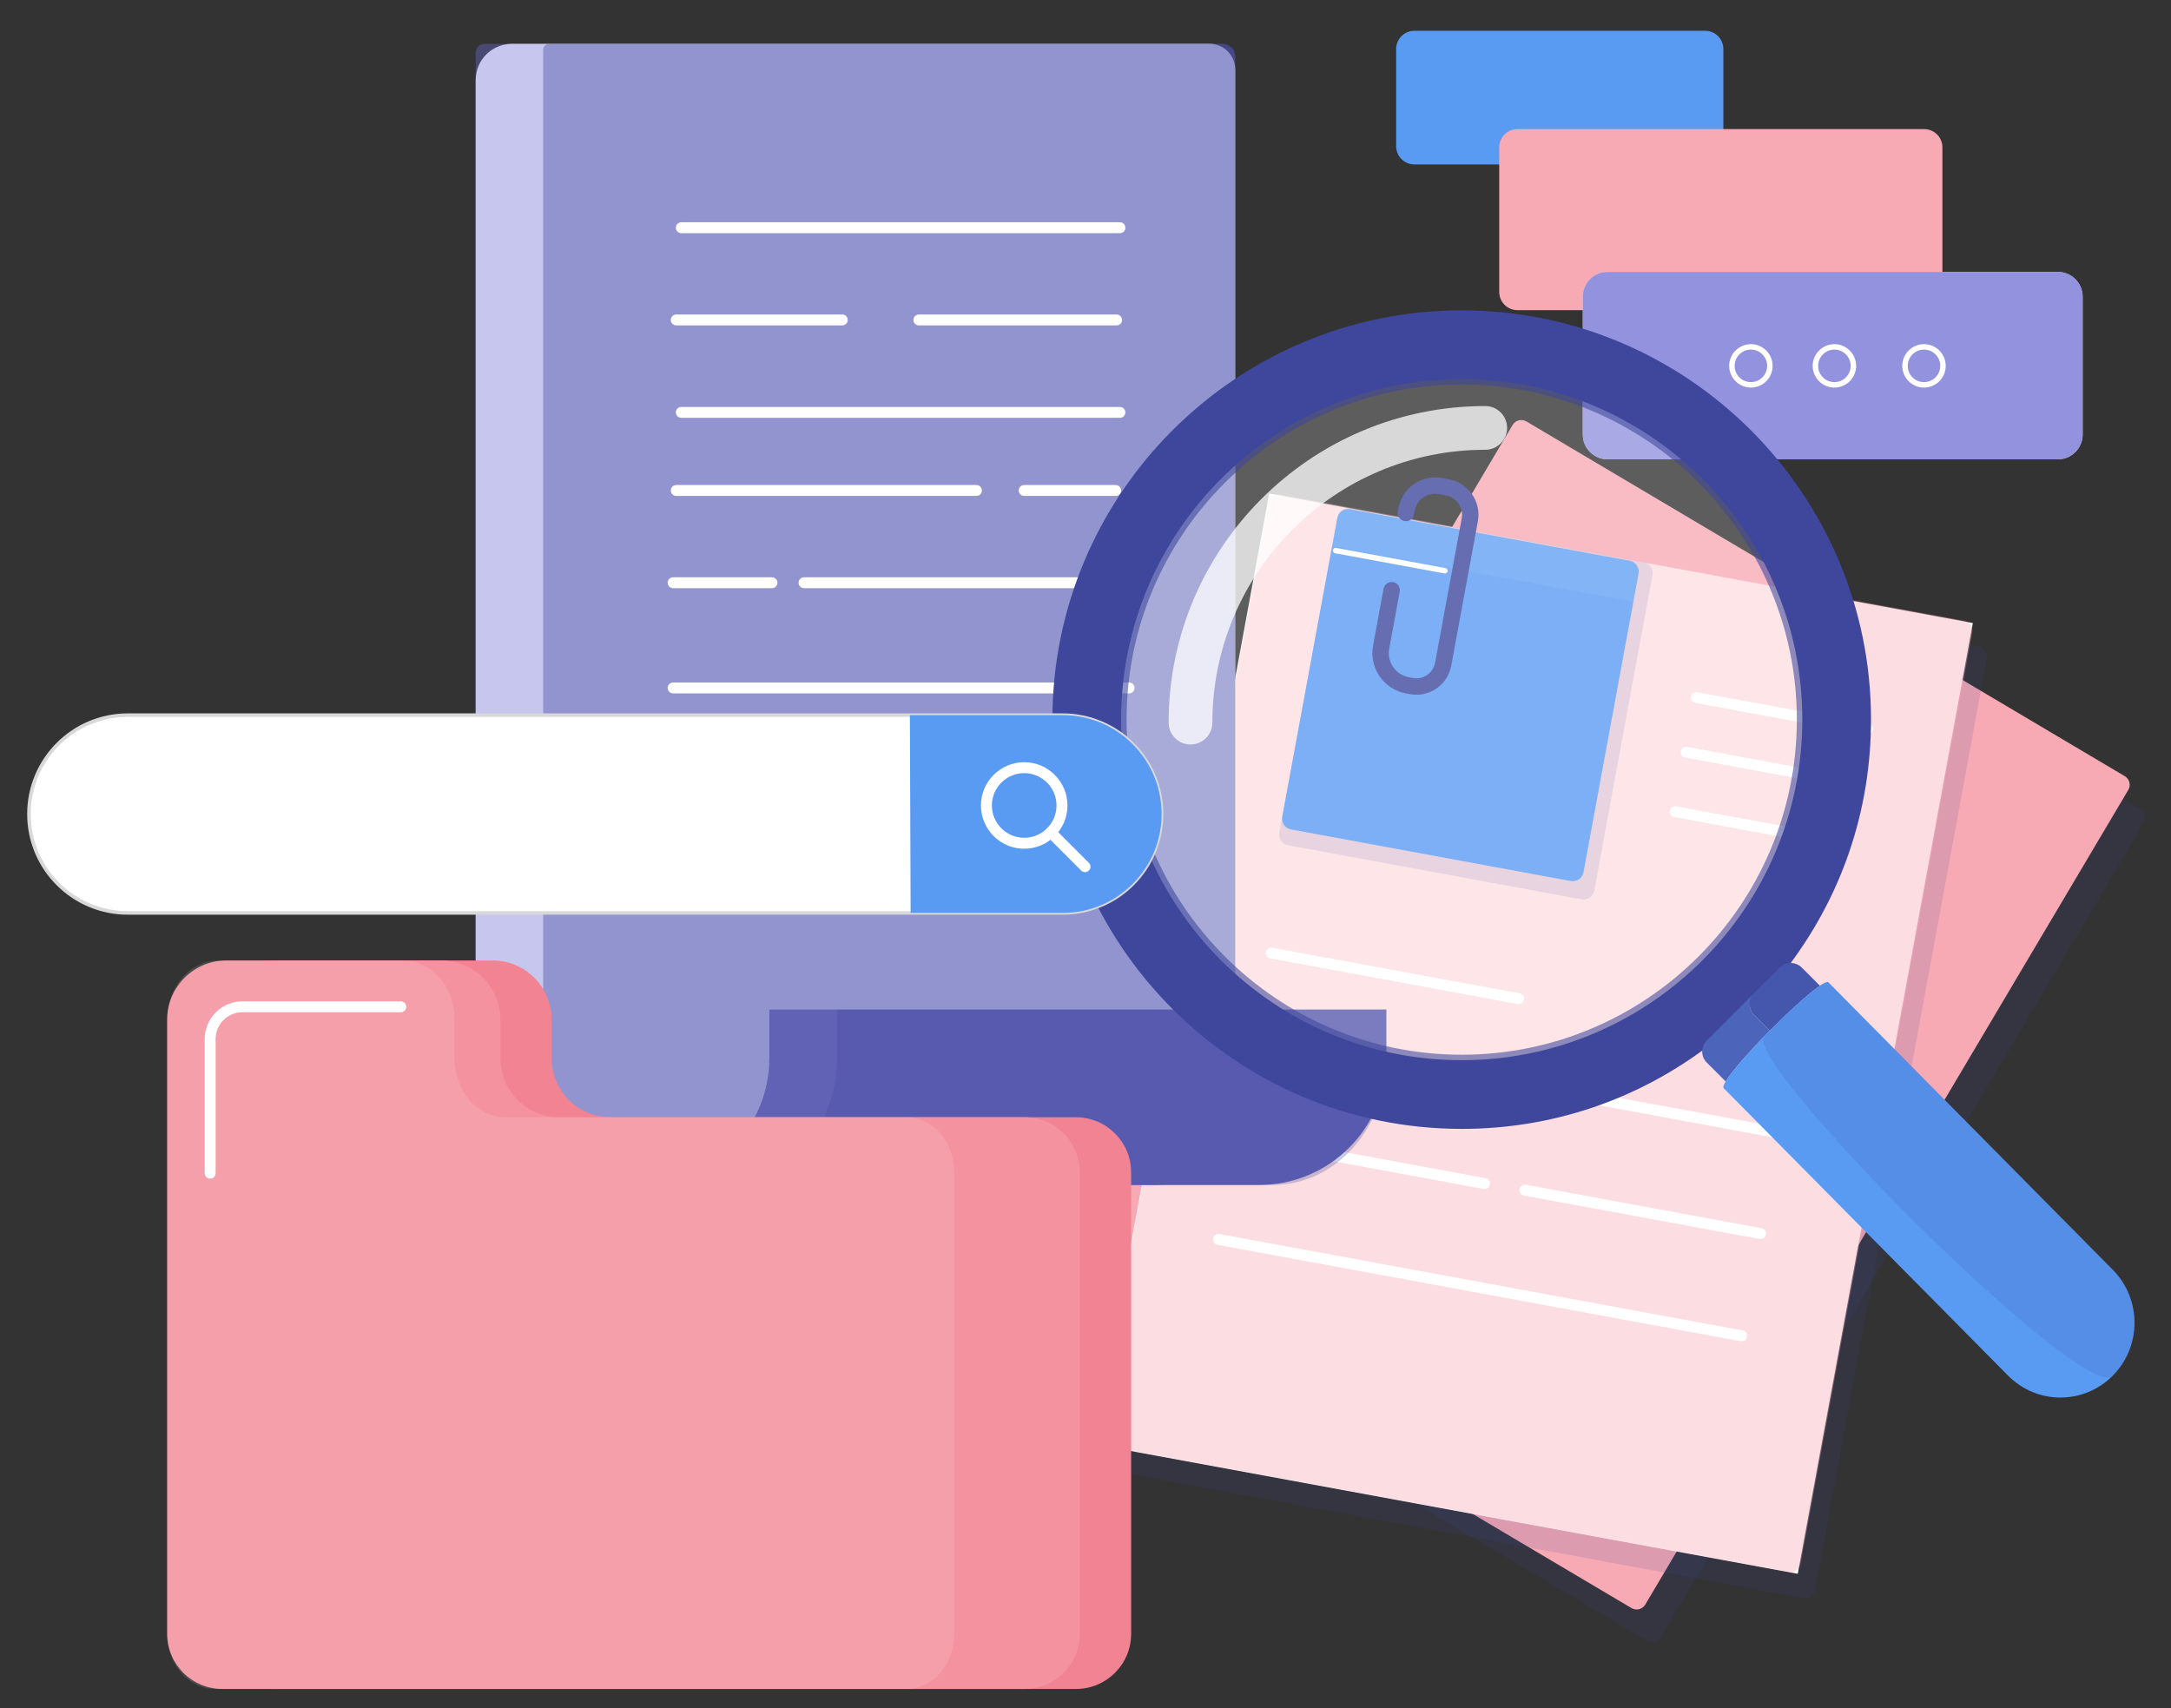 <?xml version="1.0" encoding="utf-8"?>
<!-- Generator: Adobe Illustrator 24.1.1, SVG Export Plug-In . SVG Version: 6.00 Build 0)  -->
<svg version="1.1" id="Layer_1" xmlns="http://www.w3.org/2000/svg" xmlns:xlink="http://www.w3.org/1999/xlink" x="0px" y="0px"
	 viewBox="0 0 612.68 482.16" enable-background="new 0 0 612.68 482.16" xml:space="preserve">
<rect x="0" y="0" width="612.68" height="482.16" fill="#333333" stroke="none"/>
<g>
	<g>
		<g>
			<path opacity="0.14" fill="#3E479B" d="M464.8,463.07l-168.84-100.1c-1.36-0.8-1.81-2.56-1-3.91l136.3-229.89
				c0.8-1.36,2.56-1.8,3.91-1l168.84,100.1c1.36,0.8,1.81,2.56,1,3.91l-136.3,229.89C467.91,463.42,466.16,463.87,464.8,463.07z"/>
			<path fill="#F7A9B4" d="M460.41,453.85l-168.84-100.1c-1.36-0.8-1.8-2.56-1-3.91l136.3-229.89c0.8-1.36,2.56-1.8,3.91-1
				l168.84,100.1c1.36,0.8,1.81,2.56,1,3.91l-136.3,229.89C463.52,454.21,461.77,454.66,460.41,453.85z"/>
		</g>
		<g>
			<path opacity="0.14" fill="#3E479B" d="M508.91,451.04l-193.03-35.58c-1.55-0.29-2.58-1.78-2.29-3.33l48.45-262.83
				c0.29-1.55,1.78-2.58,3.33-2.29l193.03,35.58c1.55,0.29,2.58,1.78,2.29,3.33l-48.45,262.83
				C511.95,450.3,510.47,451.32,508.91,451.04z"/>
			
				<rect x="296.53" y="190.63" transform="matrix(0.181 -0.983 0.983 0.181 67.719 664.602)" fill="#FFFFFF" width="272.97" height="202"/>
			<path opacity="0.39" fill="#F7A9B4" d="M504.79,443.65l-193.03-35.58c-1.55-0.29-2.58-1.78-2.29-3.33l48.45-262.83
				c0.29-1.55,1.78-2.58,3.33-2.29l193.03,35.58c1.55,0.29,2.58,1.78,2.29,3.33l-48.45,262.83
				C507.83,442.91,506.34,443.93,504.79,443.65z"/>
			<path fill="#FFFFFF" d="M527.02,207.34c-0.09,0-0.19-0.01-0.28-0.03l-48.32-8.91c-0.84-0.15-1.39-0.96-1.24-1.8
				c0.16-0.84,0.95-1.39,1.8-1.24l48.32,8.91c0.84,0.15,1.39,0.96,1.24,1.8C528.4,206.82,527.75,207.34,527.02,207.34z"/>
			<path fill="#FFFFFF" d="M524.17,222.77c-0.09,0-0.19-0.01-0.28-0.03l-48.32-8.91c-0.84-0.15-1.39-0.96-1.24-1.8
				c0.16-0.84,0.95-1.39,1.8-1.24l48.32,8.91c0.84,0.15,1.39,0.96,1.24,1.8C525.55,222.25,524.9,222.77,524.17,222.77z"/>
			<path fill="#FFFFFF" d="M521.08,239.55c-0.09,0-0.19-0.01-0.28-0.03l-48.32-8.91c-0.84-0.15-1.39-0.96-1.24-1.8
				c0.15-0.84,0.95-1.39,1.8-1.24l48.32,8.91c0.84,0.15,1.39,0.96,1.24,1.8C522.46,239.03,521.81,239.55,521.08,239.55z"/>
			<g>
				<path opacity="0.14" fill="#3E479B" d="M446.32,253.82l-82.79-15.26c-1.68-0.31-2.79-1.92-2.48-3.6l16.41-89.04
					c0.31-1.68,1.92-2.79,3.6-2.48l82.79,15.26c1.68,0.31,2.79,1.92,2.48,3.6l-16.41,89.04C449.61,253.02,448,254.13,446.32,253.82z
					"/>
				<path fill="#599AF2" d="M443.28,248.65l-78.93-14.55c-1.68-0.31-2.79-1.92-2.48-3.6l15.54-84.3c0.31-1.68,1.92-2.79,3.6-2.48
					l78.93,14.55c1.68,0.31,2.79,1.92,2.48,3.6l-15.54,84.3C446.57,247.85,444.96,248.96,443.28,248.65z"/>
				<path opacity="0.07" fill="#ECF1F7" d="M460.95,169.83l-85.01-15.67l1.48-8.04c0.3-1.63,1.87-2.71,3.5-2.41l79.21,14.6
					c1.57,0.29,2.61,1.8,2.32,3.37L460.95,169.83z"/>
				<path fill="#3E479B" d="M399.73,196.08c-0.6,0-1.21-0.05-1.81-0.17l-1.18-0.22c-6.25-1.15-10.4-7.18-9.25-13.43l2.97-16.11
					c0.23-1.26,1.45-2.09,2.7-1.86c1.26,0.23,2.09,1.44,1.86,2.7l-2.97,16.11c-0.69,3.74,1.79,7.34,5.53,8.03l1.18,0.22
					c2.91,0.54,5.71-1.39,6.24-4.3l7.52-40.77c0.55-3-1.44-5.89-4.44-6.44l-2.01-0.37c-3.2-0.59-6.26,1.53-6.84,4.71l-0.18,1.01
					c-0.23,1.26-1.45,2.09-2.7,1.86c-1.26-0.23-2.09-1.44-1.86-2.7l0.19-1.01c1.05-5.7,6.54-9.48,12.23-8.43l2.01,0.37
					c5.51,1.02,9.17,6.33,8.15,11.84l-7.52,40.77C408.66,192.71,404.45,196.08,399.73,196.08z"/>
				<path fill="#FFFFFF" d="M407.76,161.85c-0.05,0-0.09,0-0.14-0.01l-30.84-5.69c-0.42-0.08-0.7-0.48-0.62-0.9
					c0.08-0.42,0.47-0.7,0.9-0.62l30.85,5.69c0.42,0.08,0.7,0.48,0.62,0.9C408.45,161.59,408.13,161.85,407.76,161.85z"/>
			</g>
			<g>
				<path fill="#FFFFFF" d="M502.08,321.3c-0.09,0-0.19-0.01-0.28-0.03l-147.65-27.22c-0.84-0.15-1.39-0.96-1.24-1.8
					c0.16-0.84,0.95-1.4,1.8-1.24l147.65,27.22c0.84,0.15,1.39,0.96,1.24,1.8C503.46,320.78,502.81,321.3,502.08,321.3z"/>
				<path fill="#FFFFFF" d="M491.52,378.57c-0.09,0-0.19-0.01-0.28-0.03l-147.65-27.21c-0.84-0.15-1.39-0.96-1.24-1.8
					c0.15-0.84,0.95-1.4,1.8-1.24l147.65,27.21c0.84,0.15,1.39,0.96,1.24,1.8C492.9,378.05,492.25,378.57,491.52,378.57z"/>
				<path fill="#FFFFFF" d="M418.95,335.59c-0.09,0-0.19-0.01-0.28-0.03l-69.8-12.87c-0.84-0.15-1.39-0.96-1.24-1.8
					c0.16-0.84,0.95-1.4,1.8-1.24l69.8,12.87c0.84,0.15,1.39,0.96,1.24,1.8C420.33,335.07,419.68,335.59,418.95,335.59z"/>
				<path fill="#FFFFFF" d="M428.57,283.41c-0.09,0-0.19-0.01-0.28-0.03l-69.8-12.87c-0.84-0.15-1.39-0.96-1.24-1.8
					c0.16-0.84,0.95-1.39,1.8-1.24l69.8,12.87c0.84,0.15,1.39,0.96,1.24,1.8C429.95,282.89,429.3,283.41,428.57,283.41z"/>
				<path fill="#FFFFFF" d="M496.84,349.71c-0.09,0-0.19-0.01-0.28-0.03l-66.5-12.26c-0.84-0.15-1.39-0.96-1.24-1.8
					c0.15-0.84,0.95-1.4,1.8-1.24l66.5,12.26c0.84,0.15,1.39,0.96,1.24,1.8C498.22,349.19,497.57,349.71,496.84,349.71z"/>
			</g>
		</g>
		<g>
			<path fill="#599AF2" d="M481.21,46.41h-82.06c-2.84,0-5.14-2.3-5.14-5.14V13.83c0-2.84,2.3-5.14,5.14-5.14h82.06
				c2.84,0,5.14,2.3,5.14,5.14v27.45C486.35,44.11,484.05,46.41,481.21,46.41z"/>
			<path fill="#F7A9B4" d="M543.03,87.54H428.24c-2.84,0-5.14-2.3-5.14-5.14V41.58c0-2.84,2.3-5.14,5.14-5.14h114.79
				c2.84,0,5.14,2.3,5.14,5.14V82.4C548.17,85.24,545.87,87.54,543.03,87.54z"/>
			<g>
				<g>
					<g>
						<path fill="#FFFFFF" d="M453.66,76.74h127.11c3.84,0,6.98,3.14,6.98,6.98v38.94c0,3.84-3.14,6.98-6.98,6.98H453.66
							c-3.84,0-6.98-3.14-6.98-6.98V83.72C446.68,79.88,449.82,76.74,453.66,76.74z"/>
						<path opacity="0.74" fill="#6D6CD4" d="M453.66,76.74h127.11c3.84,0,6.98,3.14,6.98,6.98v38.94c0,3.84-3.14,6.98-6.98,6.98
							H453.66c-3.84,0-6.98-3.14-6.98-6.98V83.72C446.68,79.88,449.82,76.74,453.66,76.74z"/>
					</g>
					<g>
						<g>
							<path fill="#FFFFFF" d="M542.97,109.39c-3.38,0-6.13-2.75-6.13-6.13c0-3.38,2.75-6.13,6.13-6.13s6.13,2.75,6.13,6.13
								C549.1,106.64,546.35,109.39,542.97,109.39z M542.97,98.67c-2.53,0-4.59,2.06-4.59,4.59c0,2.53,2.06,4.59,4.59,4.59
								s4.59-2.06,4.59-4.59C547.56,100.73,545.5,98.67,542.97,98.67z"/>
							<path fill="#FFFFFF" d="M517.69,109.39c-3.38,0-6.13-2.75-6.13-6.13c0-3.38,2.75-6.13,6.13-6.13c3.38,0,6.13,2.75,6.13,6.13
								C523.82,106.64,521.07,109.39,517.69,109.39z M517.69,98.67c-2.53,0-4.59,2.06-4.59,4.59c0,2.53,2.06,4.59,4.59,4.59
								c2.53,0,4.59-2.06,4.59-4.59C522.27,100.73,520.22,98.67,517.69,98.67z"/>
							<path fill="#FFFFFF" d="M494.12,109.39c-3.38,0-6.13-2.75-6.13-6.13c0-3.38,2.75-6.13,6.13-6.13c3.38,0,6.13,2.75,6.13,6.13
								C500.25,106.64,497.5,109.39,494.12,109.39z M494.12,98.67c-2.53,0-4.59,2.06-4.59,4.59c0,2.53,2.06,4.59,4.59,4.59
								c2.53,0,4.59-2.06,4.59-4.59C498.7,100.73,496.65,98.67,494.12,98.67z"/>
						</g>
					</g>
				</g>
			</g>
		</g>
	</g>
	<g>
		<path fill="#FFFFFF" d="M144.44,12.38H341.4c3.97,0,7.18,3.22,7.18,7.18v290.1c0,13.69-11.09,24.78-24.78,24.78H187.05
			c-29.16,0-52.8-23.64-52.8-52.8V22.57C134.25,16.94,138.81,12.38,144.44,12.38z"/>
		<path opacity="0.39" fill="#6D6CD4" d="M136.75,12.38h207.98c2.13,0,3.85,1.72,3.85,3.85v294.59c0,13.05-10.58,23.63-23.63,23.63
			H182.36c-26.57,0-48.11-21.54-48.11-48.11V14.89C134.25,13.5,135.37,12.38,136.75,12.38z"/>
		<path opacity="0.39" fill="#3E479B" d="M154.99,12.38h190.56c1.68,0,3.05,1.36,3.05,3.05v296.2c0,12.6-10.22,22.82-22.82,22.82
			H200.59c-26.13,0-47.3-21.18-47.3-47.3V14.08C153.29,13.14,154.05,12.38,154.99,12.38z"/>
		<g>
			<path fill="#6161B5" d="M183.2,334.39v0.05h172.16c19.81,0,35.88-16.06,35.88-35.88v-13.63H217.13v13.63
				C217.13,317.73,202.11,333.38,183.2,334.39z"/>
		</g>
		<g opacity="0.28">
			<path fill="#3E479B" d="M206.02,334.39v0.05h153.27c17.64,0,31.94-16.06,31.94-35.88v-13.63h-155v13.63
				C236.23,317.73,222.86,333.38,206.02,334.39z"/>
		</g>
		<g>
			<path fill="#FFFFFF" d="M316.05,247.82H192.27c-0.85,0-1.54-0.69-1.54-1.54c0-0.85,0.69-1.54,1.54-1.54h123.78
				c0.85,0,1.54,0.69,1.54,1.54C317.6,247.13,316.91,247.82,316.05,247.82z"/>
			<path fill="#FFFFFF" d="M318.65,195.7H189.96c-0.85,0-1.54-0.69-1.54-1.54c0-0.85,0.69-1.54,1.54-1.54h128.69
				c0.85,0,1.54,0.69,1.54,1.54C320.19,195.01,319.5,195.7,318.65,195.7z"/>
			<path fill="#FFFFFF" d="M254.16,221.74H188.4c-0.85,0-1.54-0.69-1.54-1.54c0-0.85,0.69-1.54,1.54-1.54h65.76
				c0.85,0,1.54,0.69,1.54,1.54C255.71,221.04,255.01,221.74,254.16,221.74z"/>
			<path fill="#FFFFFF" d="M249.18,221.74h-55.8c-0.85,0-1.54-0.69-1.54-1.54c0-0.85,0.69-1.54,1.54-1.54h55.8
				c0.85,0,1.54,0.69,1.54,1.54C250.72,221.04,250.03,221.74,249.18,221.74z"/>
			<path fill="#FFFFFF" d="M275.57,139.97h-84.72c-0.85,0-1.54-0.69-1.54-1.54c0-0.85,0.69-1.54,1.54-1.54h84.72
				c0.85,0,1.54,0.69,1.54,1.54C277.11,139.28,276.42,139.97,275.57,139.97z"/>
			<path fill="#FFFFFF" d="M314.84,139.97h-25.81c-0.85,0-1.54-0.69-1.54-1.54c0-0.85,0.69-1.54,1.54-1.54h25.81
				c0.85,0,1.54,0.69,1.54,1.54C316.39,139.28,315.69,139.97,314.84,139.97z"/>
			<path fill="#FFFFFF" d="M318.65,166.01h-91.74c-0.85,0-1.54-0.69-1.54-1.54c0-0.85,0.69-1.54,1.54-1.54h91.74
				c0.85,0,1.54,0.69,1.54,1.54C320.19,165.32,319.5,166.01,318.65,166.01z"/>
			<path fill="#FFFFFF" d="M217.86,166.01h-27.9c-0.85,0-1.54-0.69-1.54-1.54c0-0.85,0.69-1.54,1.54-1.54h27.9
				c0.85,0,1.54,0.69,1.54,1.54C219.4,165.32,218.71,166.01,217.86,166.01z"/>
			<path fill="#FFFFFF" d="M316.05,117.93H192.27c-0.85,0-1.54-0.69-1.54-1.54c0-0.85,0.69-1.54,1.54-1.54h123.78
				c0.85,0,1.54,0.69,1.54,1.54C317.6,117.23,316.91,117.93,316.05,117.93z"/>
			<path fill="#FFFFFF" d="M316.05,65.81H192.27c-0.85,0-1.54-0.69-1.54-1.54c0-0.85,0.69-1.54,1.54-1.54h123.78
				c0.85,0,1.54,0.69,1.54,1.54C317.6,65.12,316.91,65.81,316.05,65.81z"/>
			<path fill="#FFFFFF" d="M237.7,91.84h-46.85c-0.85,0-1.54-0.69-1.54-1.54c0-0.85,0.69-1.54,1.54-1.54h46.85
				c0.85,0,1.54,0.69,1.54,1.54C239.24,91.15,238.55,91.84,237.7,91.84z"/>
			<path fill="#FFFFFF" d="M315.11,91.84h-55.8c-0.85,0-1.54-0.69-1.54-1.54c0-0.85,0.69-1.54,1.54-1.54h55.8
				c0.85,0,1.54,0.69,1.54,1.54C316.66,91.15,315.97,91.84,315.11,91.84z"/>
		</g>
	</g>
	<g>
		<g>
			<g>
				
					<ellipse transform="matrix(0.707 -0.707 0.707 0.707 -22.794 351.173)" opacity="0.21" fill="#FFFFFF" cx="412.51" cy="203.1" rx="97.66" ry="97.66"/>
			</g>
			<g>
				<path opacity="0.76" fill="#FFFFFF" d="M335.97,210.12c-3.41,0-6.17-2.76-6.17-6.17c0-49.27,40.08-89.35,89.35-89.35
					c3.41,0,6.17,2.76,6.17,6.17c0,3.41-2.76,6.17-6.17,6.17c-42.46,0-77.01,34.55-77.01,77.01
					C342.15,207.36,339.38,210.12,335.97,210.12z"/>
			</g>
			<path opacity="0.58" fill="#3E479B" d="M412.51,303.85c-55.55,0-100.75-45.2-100.75-100.75c0-55.55,45.2-100.75,100.75-100.75
				c55.55,0,100.75,45.2,100.75,100.75C513.26,258.65,468.06,303.85,412.51,303.85z M412.51,108.52
				c-52.15,0-94.58,42.43-94.58,94.58s42.43,94.58,94.58,94.58s94.58-42.43,94.58-94.58S464.66,108.52,412.51,108.52z"/>
			<g>
				<g>
					<circle fill="none" cx="412.51" cy="203.1" r="97.66"/>
					<g>
						<path fill="#3E479B" d="M502.27,273.08c0.14-0.14,0.31-0.26,0.46-0.38c14.87-19.25,23.74-43.39,23.74-69.6
							c0-62.94-51.03-113.97-113.97-113.97S298.54,140.16,298.54,203.1c0,62.94,51.03,113.97,113.97,113.97
							c26.1,0,50.13-8.81,69.34-23.57l13.18-13.18L502.27,273.08z M412.51,300.77c-53.94,0-97.66-43.73-97.66-97.66
							c0-53.94,43.73-97.66,97.66-97.66s97.66,43.73,97.66,97.66C510.17,257.04,466.44,300.77,412.51,300.77z"/>
						<path fill="#3E479B" d="M412.51,318.61c-63.69,0-115.51-51.82-115.51-115.51c0-63.69,51.82-115.51,115.51-115.51
							c63.69,0,115.51,51.82,115.51,115.51c0,25.77-8.32,50.17-24.06,70.54l-0.29,0.29c-0.15,0.11-0.23,0.17-0.3,0.24l-20.58,20.56
							C462.45,310.35,438.14,318.61,412.51,318.61z M412.51,90.68c-61.99,0-112.43,50.43-112.43,112.43s50.43,112.43,112.43,112.43
							c24.92,0,48.54-8.02,68.32-23.19l20.35-20.35c0.14-0.15,0.3-0.27,0.46-0.39c15.24-19.8,23.29-43.48,23.29-68.49
							C524.93,141.11,474.5,90.68,412.51,90.68z M412.51,302.31c-54.7,0-99.21-44.5-99.21-99.21s44.5-99.21,99.21-99.21
							s99.21,44.5,99.21,99.21S467.21,302.31,412.51,302.31z M412.51,106.98c-53,0-96.12,43.12-96.12,96.12
							c0,53,43.12,96.12,96.12,96.12c53,0,96.12-43.12,96.12-96.12C508.63,150.1,465.51,106.98,412.51,106.98z"/>
					</g>
					<path fill="#4C65BA" d="M499.46,290.9l-4.42-4.42c-1.7-1.7-1.7-4.46,0-6.16l-13.18,13.18l-0.21,0.21c-1.7,1.7-1.7,4.46,0,6.16
						l5.36,5.36C488.77,302.28,493.95,296.47,499.46,290.9z"/>
					<path fill="#4C65BA" d="M495.04,280.31c-1.7,1.7-1.7,4.46,0,6.16l4.42,4.42c5.33-5.39,10.96-10.54,14.12-12.68l-5.14-5.14
						c-1.56-1.56-3.99-1.67-5.7-0.38c-0.16,0.12-0.32,0.23-0.46,0.38L495.04,280.31z"/>
					<path opacity="0.43" fill="#3E479B" d="M495.04,280.31c-1.7,1.7-1.7,4.46,0,6.16l4.42,4.42c5.33-5.39,10.96-10.54,14.12-12.68
						l-5.14-5.14c-1.56-1.56-3.99-1.67-5.7-0.38c-0.16,0.12-0.32,0.23-0.46,0.38L495.04,280.31z"/>
					<path fill="#599AF2" d="M596.26,358.39L516,277.26c-0.29-0.29-1.17,0.1-2.43,0.95c-3.16,2.14-8.78,7.29-14.12,12.68
						c-5.51,5.57-10.69,11.38-12.46,14.34c-0.58,0.97-0.8,1.63-0.55,1.89l80.26,81.13c8.16,8.25,21.39,8.25,29.55,0
						C604.42,380.01,604.42,366.64,596.26,358.39z"/>
				</g>
				<g>
					<g>
						<path opacity="0.14" fill="#3E479B" d="M596.26,358.39L516,277.26c-1.08-1.09-10.23,7.1-18.08,15.2
							c-6.68,6.89,90.18,104.05,98.34,95.8l0,0C604.42,380.01,604.42,366.64,596.26,358.39z"/>
					</g>
				</g>
			</g>
		</g>
		<g>
			<g>
				<path fill="#FFFFFF" stroke="#D8D8D8" stroke-miterlimit="10" d="M299.9,257.66H36.08c-15.41,0-27.91-12.49-27.91-27.91v0
					c0-15.41,12.49-27.91,27.91-27.91H299.9c15.41,0,27.91,12.49,27.91,27.91v0C327.8,245.17,315.31,257.66,299.9,257.66z"/>
				<path fill="#599AF2" d="M299.9,257.66h-42.91l-0.21-55.81h43.12c15.41,0,27.91,12.49,27.91,27.91v0
					C327.8,245.17,315.31,257.66,299.9,257.66z"/>
				<g>
					<path fill="#FFFFFF" d="M289.04,239.54c-6.73,0-12.21-5.48-12.21-12.21c0-6.73,5.48-12.21,12.21-12.21
						c6.73,0,12.21,5.48,12.21,12.21c0,3.26-1.27,6.33-3.58,8.63C295.36,238.27,292.3,239.54,289.04,239.54z M289.04,218.21
						c-5.03,0-9.12,4.09-9.12,9.12s4.09,9.12,9.12,9.12c2.44,0,4.73-0.95,6.45-2.67c1.72-1.72,2.67-4.01,2.67-6.45
						C298.16,222.3,294.07,218.21,289.04,218.21z"/>
					<path fill="#FFFFFF" d="M306.21,246.15c-0.39,0-0.79-0.15-1.09-0.45l-9.68-9.68c-0.6-0.6-0.6-1.58,0-2.18
						c0.6-0.6,1.58-0.6,2.18,0l9.68,9.68c0.6,0.6,0.6,1.58,0,2.18C307,246,306.6,246.15,306.21,246.15z"/>
				</g>
			</g>
		</g>
	</g>
	<g>
		<path fill="#F28393" d="M303.66,315.33H172.34c-9.19,0-16.64-7.45-16.64-16.64v-10.91c0-9.22-7.48-16.7-16.7-16.7H78.35
			c-9.22,0-16.7,7.48-16.7,16.7v43.11v49.56v80.67c0,8.59,6.96,15.56,15.56,15.56h226.45c8.59,0,15.56-6.96,15.56-15.56V330.88
			C319.21,322.29,312.25,315.33,303.66,315.33z"/>
		<path fill="#F28393" d="M289.19,315.33H157.87c-9.19,0-16.64-7.45-16.64-16.64v-10.91c0-9.22-7.48-16.7-16.7-16.7H63.88
			c-9.22,0-16.7,7.48-16.7,16.7v43.11v49.56v80.67c0,8.59,6.96,15.56,15.56,15.56h226.45c8.59,0,15.56-6.96,15.56-15.56V330.88
			C304.74,322.29,297.78,315.33,289.19,315.33z"/>
		<path opacity="0.12" fill="#FFFFFF" d="M289.19,315.33H157.87c-9.19,0-16.64-7.45-16.64-16.64v-10.91c0-9.22-7.48-16.7-16.7-16.7
			H63.88c-9.22,0-16.7,7.48-16.7,16.7v43.11v49.56v80.67c0,8.59,6.96,15.56,15.56,15.56h226.45c8.59,0,15.56-6.96,15.56-15.56
			V330.88C304.74,322.29,297.78,315.33,289.19,315.33z"/>
		<path opacity="0.12" fill="#FFFFFF" d="M255.88,315.33H142.64c-7.93,0-14.35-7.45-14.35-16.64v-10.91c0-9.22-6.45-16.7-14.4-16.7
			H61.58c-7.95,0-14.4,7.48-14.4,16.7v43.11v49.56v80.67c0,8.59,6.01,15.56,13.41,15.56h195.29c7.41,0,13.41-6.96,13.41-15.56
			V330.88C269.3,322.29,263.29,315.33,255.88,315.33z"/>
		<path fill="#FFFFFF" d="M59.31,332.66c-0.85,0-1.54-0.69-1.54-1.54v-37.87c0-5.86,4.77-10.64,10.64-10.64h44.7
			c0.85,0,1.54,0.69,1.54,1.54c0,0.85-0.69,1.54-1.54,1.54H68.4c-4.16,0-7.55,3.39-7.55,7.55v37.87
			C60.86,331.97,60.17,332.66,59.31,332.66z"/>
	</g>
</g>
</svg>
